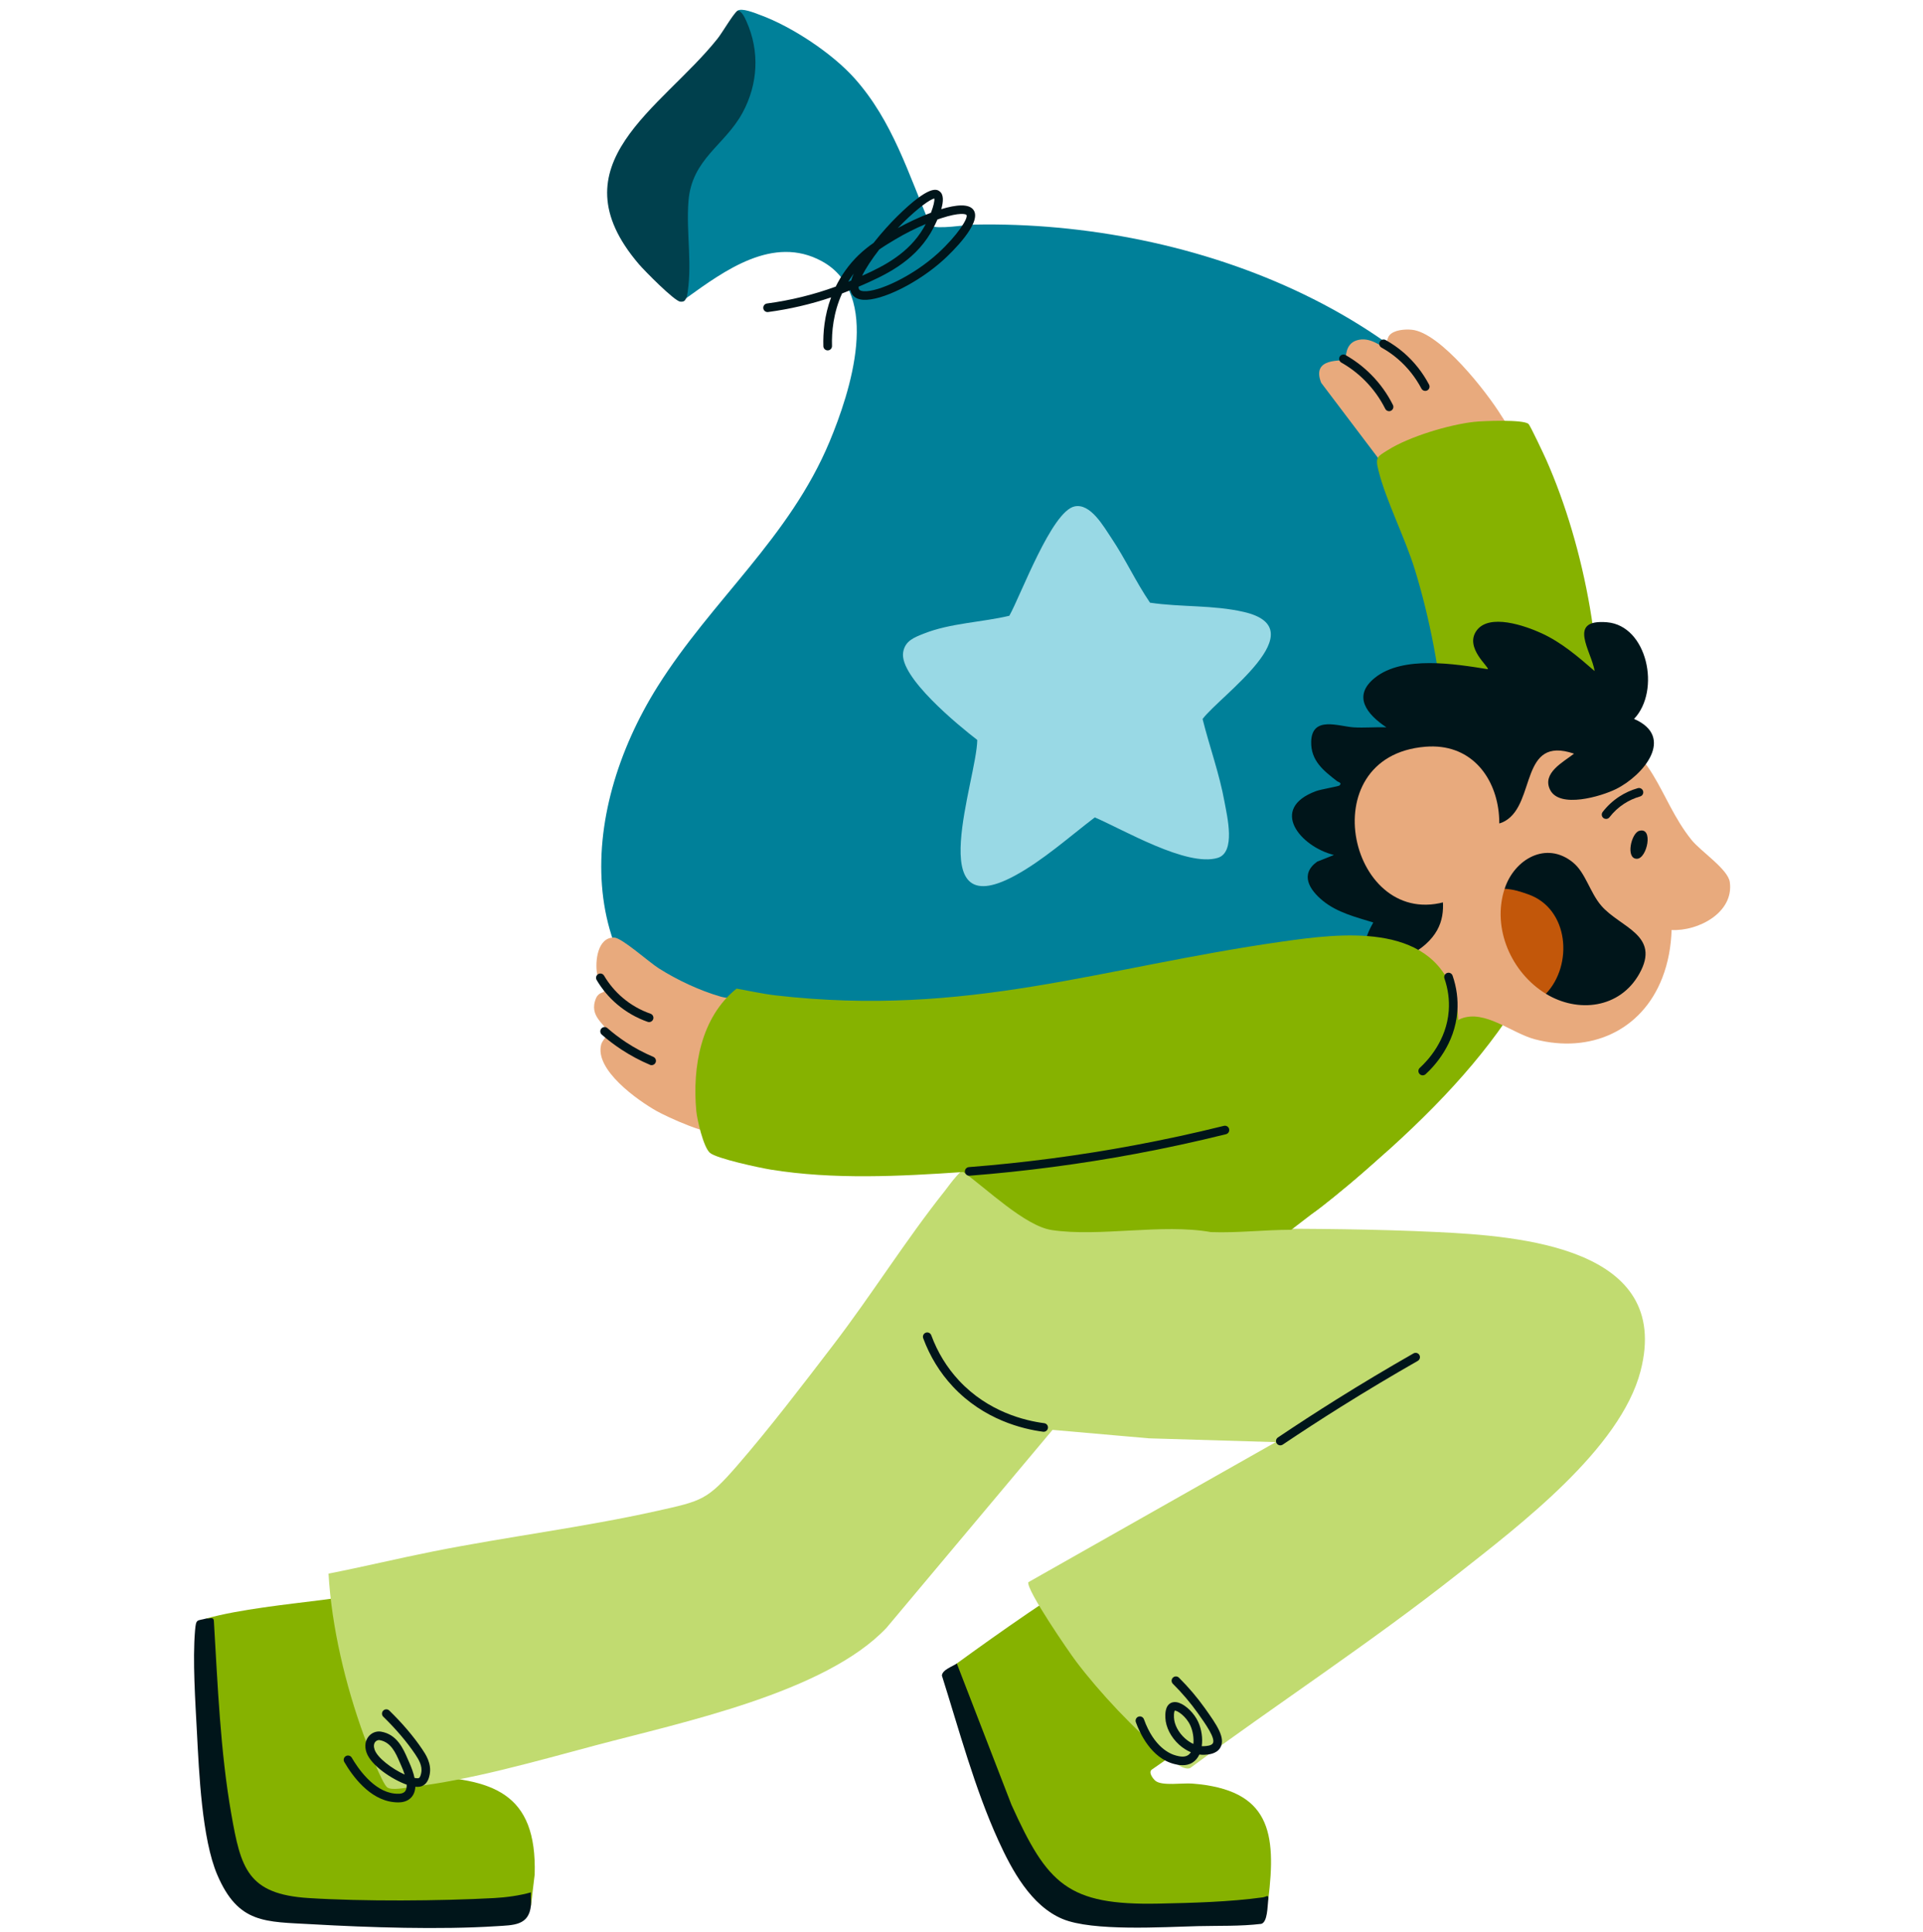 <svg width="200" height="201" viewBox="0 0 200 201" fill="none" xmlns="http://www.w3.org/2000/svg">
<g clip-path="url(#clip0_7555_3620)">
<path d="M71.414 30.981C71.176 29.963 71.14 28.852 71.307 27.649C70.642 21.655 71.065 17.28 75.736 13.232C78.667 9.715 78.885 5.01 76.681 1.127C77.133 0.776 78.504 1.356 79.073 1.564C82.357 2.765 86.55 5.54 88.879 8.149C92.847 12.589 94.483 18.114 96.776 23.471C97.469 23.89 100.423 23.381 101.356 23.363C124.151 22.919 150.312 32.747 160.229 54.654C165.903 67.19 164.225 76.514 158.863 88.672C151.515 105.333 133.842 110.516 117.142 112.708C106.509 114.104 84.573 114.994 75.047 110.176C59.274 102.197 60.024 84.725 68.406 71.386C74.057 62.395 82.103 55.95 86.278 45.94C88.412 40.823 91.78 30.605 85.47 27.168C80.416 24.414 75.339 28.163 71.414 30.98V30.981Z" fill="#008099"/>
<path d="M76.683 1.127C77.129 1.056 77.494 1.908 77.636 2.225C79.029 5.335 78.842 8.747 77.231 11.723C75.385 15.13 71.951 16.51 71.604 20.925C71.341 24.279 72.073 27.675 71.416 30.982C71.257 31.096 71.303 31.433 70.748 31.377C70.132 31.315 67.003 28.135 66.439 27.471C57.559 17.063 68.814 11.316 74.615 4.033C75.144 3.371 76.223 1.485 76.685 1.127H76.683Z" fill="#00404D"/>
<path d="M111.751 52.677C113.413 52.31 114.786 54.77 115.593 55.973C117.042 58.134 118.139 60.54 119.607 62.69C122.833 63.168 126.171 62.914 129.374 63.655C136.968 65.415 126.894 72.355 125.073 74.788C125.795 77.67 126.83 80.493 127.358 83.428C127.623 84.896 128.552 88.656 126.645 89.234C123.44 90.206 116.829 86.289 113.862 85.023C111.216 87.044 108.437 89.531 105.497 91.112C95.853 96.297 101.598 81.04 101.639 76.966C99.677 75.454 93.522 70.419 93.931 67.855C94.125 66.645 95.095 66.299 96.094 65.902C98.841 64.812 102.108 64.731 104.975 64.051C106.19 61.868 109.372 53.203 111.753 52.677H111.751Z" fill="#99D9E5"/>
<path d="M131.903 197.614C127.123 198.275 122.01 198.586 117.179 198.345C110.009 197.985 108.147 194.676 105.229 188.739L99.231 173.389L99.51 173.031C104.074 169.711 109.655 165.796 114.472 162.92C114.78 162.736 115.171 162.435 115.506 162.582L127.229 178.405L126.932 179.086L119.804 184.059C119.391 184.335 119.919 185.033 120.18 185.241C120.868 185.787 122.986 185.441 123.997 185.52C132.108 186.152 132.772 190.608 131.902 197.616L131.903 197.614Z" fill="#86B200"/>
<path d="M99.512 173.029L105.198 187.734C108.933 195.984 111.033 198.2 120.49 198.007C124.006 197.935 127.895 197.833 131.35 197.355C131.714 197.305 131.98 196.972 131.902 197.616C131.817 198.288 131.841 199.922 131.18 200.114C128.982 200.377 126.796 200.297 124.588 200.35C121.002 200.438 113.638 200.916 110.503 199.602C107.229 198.229 105.236 194.521 103.834 191.441C101.363 186.011 99.759 179.972 97.962 174.29C97.99 173.681 99.118 173.319 99.514 173.031L99.512 173.029Z" fill="#00151A"/>
<path d="M21.463 168.347C24.986 167.383 29.792 166.893 33.491 166.424C34.423 166.306 39.177 165.615 39.617 165.901L43.522 184.728C51.192 184.993 55.859 186.406 55.609 194.98L55.22 198.201C54.889 198.085 54.758 197.816 54.83 197.395C47.382 198.235 39.331 198.351 31.791 197.798C25.989 197.372 24.496 194.626 23.758 189.224C22.858 182.636 22.077 176.034 21.9 169.362C21.885 168.997 21.74 168.658 21.465 168.345L21.463 168.347Z" fill="#86B200"/>
<path d="M21.463 168.347C21.758 168.429 22.213 168.08 22.245 168.633C22.637 175.216 22.915 182.199 24.055 188.682C25.047 194.318 25.736 197.026 32.089 197.429C37.762 197.789 45.724 197.737 51.423 197.429C52.631 197.363 54.062 197.17 55.218 196.837C55.19 197.282 55.265 197.76 55.22 198.203C55.005 200.303 53.412 200.242 51.618 200.357C45.762 200.734 38.358 200.491 32.486 200.156C27.573 199.877 24.795 200.133 22.6 195.018C20.997 191.283 20.698 184.338 20.48 180.161C20.315 176.999 20.022 172.685 20.285 169.609C20.394 168.339 20.469 168.621 21.463 168.348V168.347Z" fill="#00151A"/>
<path d="M132.682 150.006L119.514 149.612L109.468 148.731L92.197 169.324C85.825 176.067 70.909 179.157 61.895 181.558C55.813 183.178 49.031 185.139 42.8 185.878C42.143 185.957 40.738 186.258 40.276 185.919C39.73 185.522 38.174 181.44 37.848 180.543C35.931 175.266 34.495 169.288 34.166 163.681C37.796 162.974 41.402 162.1 45.031 161.377C52.733 159.842 60.695 158.867 68.329 157.162C72.997 156.12 73.546 156.047 76.678 152.438C80.063 148.535 83.47 144.064 86.625 139.946C90.643 134.704 94.202 128.977 98.262 123.878C98.789 123.217 100.226 121.052 101.061 121.416C104.228 123.801 107.558 126.017 111.133 127.748C123.863 127.961 136.678 127.546 149.367 128.149C158.111 128.565 173.943 129.748 170.631 142.589C168.534 150.717 158.012 158.673 151.588 163.74C142.583 170.844 132.987 177.118 123.759 183.921C122.943 184.163 121.809 183.01 121.167 182.496C118.076 180.023 114.302 175.981 111.918 172.817C111.137 171.782 106.743 165.387 106.947 164.578L132.68 150.006H132.682Z" fill="#C1DB70"/>
<path d="M62.817 103.156C62.919 103.014 62.169 101.702 62.095 101.274C61.877 99.998 62.144 97.466 63.882 97.523C64.684 97.55 67.488 100.073 68.505 100.717C70.43 101.938 72.737 103.023 74.929 103.659C76.003 103.971 78.436 103.877 78.207 105.163C77.467 106.592 75.469 117.346 74.939 117.719C74.041 118.349 69.302 116.136 68.29 115.565C66.301 114.442 61.809 111.263 62.53 108.629C62.638 108.235 63.227 107.659 63.189 107.403C63.06 106.542 61.152 105.763 62 103.806C62.233 103.267 62.754 103.236 62.815 103.152L62.817 103.156Z" fill="#E8AA7D"/>
<path d="M139.896 37.412C140.041 37.272 139.828 35.798 141.106 35.401C142.477 34.975 143.593 36.071 143.904 36.049C144.144 36.031 144.28 35.143 144.493 34.889C144.98 34.305 146.121 34.23 146.83 34.298C149.805 34.585 154.646 40.794 156.179 43.289C157.386 45.257 158.397 45.782 155.71 46.494C152.186 47.429 148.366 47.774 144.819 48.694L144.049 48.596L137.409 39.818C136.335 37.105 139.674 37.625 139.896 37.412Z" fill="#E8AA7D"/>
<path d="M158.976 44.103C159.162 44.282 160.587 47.311 160.814 47.823C164.873 56.997 167.15 69.274 166.024 79.246C164.01 97.062 157.583 107.697 144.588 119.468C143.65 120.319 136.664 126.465 136.125 126.372C134.12 124.44 130.238 120.081 129.993 117.275C129.864 115.809 131.601 113.748 132.492 112.644C137.733 106.146 144.173 100.362 147.879 92.711C152.272 83.643 150.051 68.724 147.173 59.318C146.142 55.944 144.144 52.086 143.353 48.896C143.014 47.532 143.269 47.492 144.33 46.822C146.558 45.417 150.674 44.18 153.293 43.883C154.21 43.779 158.462 43.607 158.976 44.103Z" fill="#86B200"/>
<path d="M173.854 96.736C173.796 98.445 173.503 100.123 172.883 101.716C170.724 107.27 165.342 109.592 159.652 108.108C157.221 107.474 154.423 104.973 151.952 105.958C150.858 106.393 149.204 108.504 148.235 108.215C147.143 107.89 143.385 101.5 142.322 100.349C142.261 99.743 144.606 97.899 145.163 97.219C147.965 93.799 148.298 89.025 149.952 85.032C152.74 78.307 157.959 73.575 165.698 75.719C172.113 77.496 172.394 82.962 175.916 87.354C176.89 88.568 179.719 90.403 179.907 91.751C180.351 94.927 176.618 96.879 173.85 96.736H173.854Z" fill="#E8AA7D"/>
<path d="M165.852 69.808C165.525 67.726 162.93 64.375 167.132 64.726C171.334 65.076 172.752 71.837 169.947 74.78C174.263 76.651 170.928 80.662 168.072 82.076C166.525 82.842 162.2 84.13 161.215 82.151C160.349 80.407 162.597 79.265 163.706 78.395C158.062 76.465 159.753 83.519 156.555 85.388C154.045 86.855 151.184 83.132 149.816 85.868C147.809 89.882 152.433 94.464 148.294 98.198C145.478 100.739 139.736 101.355 142.828 95.955C141.002 95.389 139.086 94.927 137.577 93.692C136.188 92.555 135.165 90.944 136.992 89.626L138.73 88.93C135.257 88.074 131.932 84.117 136.873 82.289C137.384 82.099 139.228 81.795 139.315 81.705C139.609 81.408 139.199 81.362 139.068 81.261C137.692 80.187 136.306 79.143 136.37 77.12C136.458 74.429 139.238 75.557 140.78 75.656C141.91 75.727 143.063 75.611 144.192 75.656C142.198 74.329 140.59 72.406 143.018 70.482C145.927 68.176 151.313 69.058 154.731 69.606C154.96 69.425 152.288 67.395 153.56 65.608C154.872 63.762 158.617 65.089 160.324 65.868C162.397 66.815 164.148 68.324 165.849 69.803L165.852 69.808Z" fill="#00151A"/>
<path d="M148.253 77.672C157.479 76.925 158.537 91.144 150.629 93.706C140.427 97.013 136.157 78.65 148.253 77.672Z" fill="#E8AA7D"/>
<path d="M160.78 103.371L160.73 102.842C163.752 98.968 162.044 93.203 156.736 92.922L156.489 92.444C157.49 89.373 160.813 87.427 163.605 89.717C164.902 90.781 165.362 92.836 166.535 94.202C168.502 96.494 172.763 97.244 170.498 101.283C168.468 104.903 164.109 105.403 160.78 103.369V103.371Z" fill="#00151A"/>
<path d="M160.78 103.371C157.199 101.183 155.141 96.575 156.487 92.444C157.473 92.514 158.125 92.74 158.933 93.023C163.181 94.509 163.645 100.36 160.778 103.371H160.78Z" fill="#C2570A"/>
<path d="M170.477 86.425C172 85.977 171.309 89.322 170.244 89.327C169.048 89.334 169.652 86.667 170.477 86.425Z" fill="#00151A"/>
<path d="M73.815 119.896C73.154 119.289 72.501 116.476 72.415 115.54C71.999 111.005 72.888 105.807 76.608 102.832C77.965 103.072 79.336 103.383 80.708 103.541C100.681 105.827 114.446 100.631 133.395 97.935C139.382 97.083 148.586 95.925 151.118 103.181C154.548 113.01 140.911 122.832 134.301 127.917C131.502 127.92 128.749 128.26 125.943 128.16C120.844 127.247 114.345 128.697 109.379 127.945C106.586 127.523 102.506 123.543 100.187 121.908C93.604 122.358 86.691 122.717 80.155 121.658C79.039 121.477 74.481 120.508 73.815 119.898V119.896Z" fill="#86B200"/>
<path d="M86.081 36.447C85.839 36.447 85.64 36.255 85.633 36.013C85.592 34.644 85.734 32.828 86.439 30.932C84.332 31.645 82.137 32.155 79.888 32.456C79.643 32.49 79.417 32.316 79.385 32.071C79.353 31.826 79.525 31.6 79.77 31.568C82.235 31.238 84.632 30.649 86.919 29.813C87.191 29.26 87.515 28.705 87.903 28.159C88.824 26.861 89.828 25.985 90.85 25.271C91.713 24.175 92.628 23.178 93.321 22.496C96.716 19.154 97.448 19.7 97.724 19.904C98.169 20.237 98.119 20.98 97.894 21.757C99.441 21.284 100.792 21.159 101.261 21.857C102.171 23.209 98.859 26.36 98.186 26.977C95.555 29.391 91.703 31.317 89.769 31.183C89.287 31.149 88.926 30.99 88.693 30.707C88.569 30.558 88.489 30.383 88.45 30.18C88.161 30.299 87.869 30.413 87.578 30.524C86.663 32.544 86.487 34.531 86.532 35.985C86.539 36.232 86.346 36.438 86.099 36.447C86.093 36.447 86.09 36.447 86.084 36.447H86.081ZM89.296 29.822C89.293 29.958 89.321 30.064 89.382 30.137C89.45 30.22 89.61 30.273 89.83 30.29C91.332 30.395 94.965 28.718 97.58 26.319C99.591 24.474 100.731 22.672 100.518 22.357C100.457 22.267 99.833 22.063 97.879 22.702C97.754 22.743 97.627 22.786 97.498 22.833C97.163 23.599 96.802 24.209 96.794 24.224C94.972 27.28 92.003 28.662 89.298 29.822H89.296ZM88.791 28.462C88.74 28.531 88.686 28.603 88.634 28.676C88.485 28.886 88.347 29.095 88.219 29.307C88.315 29.267 88.41 29.226 88.507 29.187C88.514 29.183 88.519 29.181 88.526 29.178C88.587 28.957 88.677 28.718 88.791 28.462ZM91.452 25.946C90.662 26.963 90.032 27.928 89.662 28.687C92.034 27.638 94.501 26.319 96.023 23.765C96.114 23.611 96.202 23.456 96.284 23.302C95.201 23.756 94.084 24.319 93.099 24.91C92.553 25.237 92 25.568 91.452 25.946ZM97.174 20.65C96.75 20.718 95.486 21.622 93.951 23.135C93.754 23.329 93.561 23.527 93.369 23.726C94.34 23.194 95.595 22.589 96.825 22.125C97.09 21.438 97.212 20.883 97.174 20.65Z" fill="#00151A"/>
<path d="M108.546 148.927C108.527 148.927 108.509 148.927 108.489 148.924C106.364 148.648 102.319 147.672 99.099 144.224C97.754 142.784 96.717 141.092 96.017 139.198C95.931 138.967 96.051 138.709 96.282 138.624C96.515 138.538 96.771 138.658 96.857 138.889C97.514 140.672 98.488 142.26 99.752 143.613C102.781 146.857 106.598 147.776 108.604 148.035C108.849 148.068 109.023 148.292 108.99 148.537C108.962 148.762 108.768 148.927 108.546 148.927Z" fill="#00151A"/>
<path d="M133.158 150.341C133.015 150.341 132.874 150.271 132.786 150.142C132.648 149.936 132.702 149.658 132.908 149.521C134.902 148.18 136.943 146.855 138.975 145.582C141.609 143.931 144.314 142.314 147.012 140.776C147.227 140.655 147.501 140.728 147.623 140.943C147.745 141.158 147.671 141.432 147.456 141.554C144.769 143.086 142.076 144.696 139.452 146.341C137.428 147.609 135.395 148.93 133.409 150.265C133.332 150.317 133.246 150.342 133.16 150.342L133.158 150.341Z" fill="#00151A"/>
<path d="M147.967 111.852C147.845 111.852 147.723 111.802 147.635 111.705C147.469 111.523 147.481 111.24 147.666 111.073C148.495 110.318 150.45 108.227 150.675 105.135C150.758 104.009 150.607 102.879 150.228 101.774C150.147 101.54 150.271 101.285 150.505 101.205C150.74 101.122 150.994 101.25 151.075 101.482C151.495 102.702 151.662 103.951 151.569 105.199C151.318 108.612 149.177 110.907 148.269 111.734C148.183 111.813 148.076 111.85 147.968 111.85L147.967 111.852Z" fill="#00151A"/>
<path d="M167.038 85.181C166.943 85.181 166.846 85.15 166.765 85.088C166.57 84.937 166.533 84.656 166.683 84.459C167.165 83.833 167.745 83.296 168.405 82.864C169 82.474 169.65 82.178 170.337 81.983C170.575 81.915 170.822 82.053 170.89 82.291C170.958 82.529 170.821 82.776 170.583 82.844C169.983 83.014 169.417 83.274 168.896 83.614C168.319 83.992 167.815 84.459 167.394 85.007C167.306 85.122 167.174 85.181 167.039 85.181H167.038Z" fill="#00151A"/>
<path d="M67.511 106.315C67.463 106.315 67.413 106.306 67.364 106.29C66.195 105.881 65.125 105.267 64.185 104.469C63.338 103.749 62.622 102.897 62.054 101.937C61.929 101.724 61.999 101.45 62.212 101.325C62.425 101.2 62.699 101.269 62.824 101.482C63.34 102.356 63.993 103.131 64.763 103.787C65.619 104.515 66.593 105.072 67.658 105.445C67.891 105.527 68.014 105.781 67.934 106.016C67.869 106.2 67.696 106.316 67.511 106.316V106.315Z" fill="#00151A"/>
<path d="M67.776 110.795C67.717 110.795 67.658 110.785 67.602 110.76C66.561 110.319 65.554 109.78 64.611 109.159C63.905 108.694 63.223 108.176 62.586 107.617C62.4 107.455 62.382 107.172 62.543 106.985C62.706 106.799 62.989 106.78 63.175 106.943C63.782 107.472 64.43 107.967 65.101 108.409C65.998 109 66.958 109.513 67.948 109.932C68.175 110.029 68.283 110.292 68.186 110.52C68.115 110.69 67.948 110.794 67.774 110.794L67.776 110.795Z" fill="#00151A"/>
<path d="M100.801 122.295C100.57 122.295 100.373 122.116 100.355 121.882C100.336 121.635 100.52 121.42 100.767 121.4C106.511 120.951 112.288 120.19 117.94 119.135C121.063 118.554 124.21 117.871 127.291 117.107C127.531 117.048 127.775 117.193 127.834 117.435C127.893 117.674 127.746 117.918 127.506 117.977C124.407 118.745 121.244 119.433 118.103 120.018C112.421 121.078 106.611 121.844 100.835 122.295C100.823 122.295 100.812 122.295 100.799 122.295H100.801Z" fill="#00151A"/>
<path d="M41.395 187.478C41.205 187.478 41.039 187.461 40.924 187.448C38.425 187.179 36.645 184.72 35.807 183.276C35.684 183.063 35.755 182.79 35.97 182.664C36.183 182.541 36.457 182.612 36.583 182.827C37.19 183.871 38.835 186.324 41.021 186.558C41.275 186.585 41.803 186.642 42.083 186.381C42.24 186.232 42.312 185.976 42.299 185.633L42.288 185.629C40.847 185.119 38.595 183.672 38.117 182.285C37.898 181.651 37.983 181.039 38.348 180.607C38.668 180.227 39.159 180.041 39.63 180.12C41.293 180.398 41.95 181.918 42.385 182.924C42.435 183.038 42.482 183.149 42.53 183.251C42.815 183.878 43.008 184.438 43.112 184.934C43.388 184.988 43.531 184.967 43.567 184.945C43.717 184.85 43.775 184.575 43.809 184.41C43.955 183.694 43.554 183.022 43.168 182.449C42.306 181.173 41.195 179.866 39.864 178.568C39.687 178.396 39.684 178.111 39.857 177.934C40.031 177.757 40.314 177.753 40.491 177.927C41.864 179.268 43.015 180.62 43.911 181.948C44.263 182.471 44.92 183.445 44.686 184.589C44.632 184.854 44.517 185.407 44.043 185.704C43.828 185.839 43.549 185.889 43.198 185.853C43.171 186.354 43.005 186.75 42.697 187.038C42.305 187.403 41.798 187.48 41.399 187.48L41.395 187.478ZM39.419 180.997C39.279 180.997 39.13 181.067 39.03 181.185C38.871 181.373 38.847 181.66 38.962 181.993C39.256 182.849 40.769 183.989 42.09 184.585C41.995 184.288 41.87 183.966 41.714 183.622C41.665 183.515 41.615 183.4 41.563 183.278C41.162 182.353 40.665 181.2 39.483 181.003C39.462 180.999 39.44 180.997 39.419 180.997Z" fill="#00151A"/>
<path d="M122.993 183.612C122.631 183.612 122.314 183.533 122.13 183.486C119.718 182.879 118.531 180.24 118.132 179.134C118.048 178.901 118.17 178.645 118.4 178.561C118.633 178.477 118.889 178.599 118.973 178.83C120.024 181.746 121.682 182.45 122.348 182.616C122.628 182.686 123.15 182.817 123.539 182.58C123.664 182.503 123.768 182.394 123.852 182.26C123.426 182.081 123.012 181.818 122.638 181.481C121.782 180.709 121.245 179.66 121.202 178.677C121.19 178.375 121.149 177.455 121.772 177.138C121.938 177.052 122.225 176.982 122.636 177.127C123.376 177.388 124.232 178.246 124.624 179.123C124.968 179.889 125.105 180.817 124.987 181.63C125.077 181.637 125.163 181.637 125.25 181.63C125.469 181.617 125.981 181.587 126.137 181.338C126.454 180.833 125.376 179.315 124.588 178.208C123.822 177.13 122.946 176.097 121.983 175.141C121.808 174.968 121.808 174.683 121.983 174.508C122.158 174.332 122.441 174.332 122.617 174.508C123.614 175.501 124.524 176.572 125.32 177.691C126.507 179.361 127.531 180.802 126.898 181.814C126.497 182.453 125.662 182.503 125.308 182.525C125.12 182.536 124.93 182.528 124.738 182.502C124.572 182.854 124.332 183.148 124.011 183.345C123.678 183.549 123.32 183.612 122.998 183.612H122.993ZM122.18 177.938C122.155 177.976 122.073 178.135 122.096 178.638C122.128 179.386 122.556 180.201 123.238 180.815C123.514 181.062 123.811 181.259 124.115 181.399C124.178 180.785 124.063 180.061 123.806 179.49C123.376 178.532 122.44 177.902 122.18 177.938Z" fill="#00151A"/>
<path d="M148.232 40.661C148.07 40.661 147.916 40.575 147.836 40.423C147.218 39.254 146.409 38.232 145.431 37.381C144.894 36.914 144.305 36.501 143.679 36.151C143.462 36.032 143.385 35.758 143.507 35.543C143.628 35.328 143.901 35.249 144.115 35.371C144.796 35.75 145.435 36.2 146.019 36.706C147.08 37.629 147.958 38.739 148.627 40.004C148.744 40.223 148.659 40.493 148.441 40.609C148.375 40.645 148.303 40.661 148.232 40.661Z" fill="#00151A"/>
<path d="M144.472 42.769C144.307 42.769 144.149 42.679 144.071 42.522C143.525 41.433 142.812 40.445 141.956 39.586C141.228 38.853 140.402 38.223 139.502 37.713C139.287 37.591 139.212 37.317 139.333 37.102C139.455 36.888 139.729 36.812 139.944 36.934C140.914 37.486 141.806 38.164 142.59 38.954C143.514 39.881 144.28 40.946 144.869 42.121C144.98 42.341 144.891 42.611 144.67 42.722C144.606 42.755 144.538 42.771 144.47 42.771L144.472 42.769Z" fill="#00151A"/>
</g>
<defs>
<clipPath id="clip0_7555_3620">
<rect width="200" height="200" fill="white" transform="translate(0 0.736)"/>
</clipPath>
</defs>
</svg>
